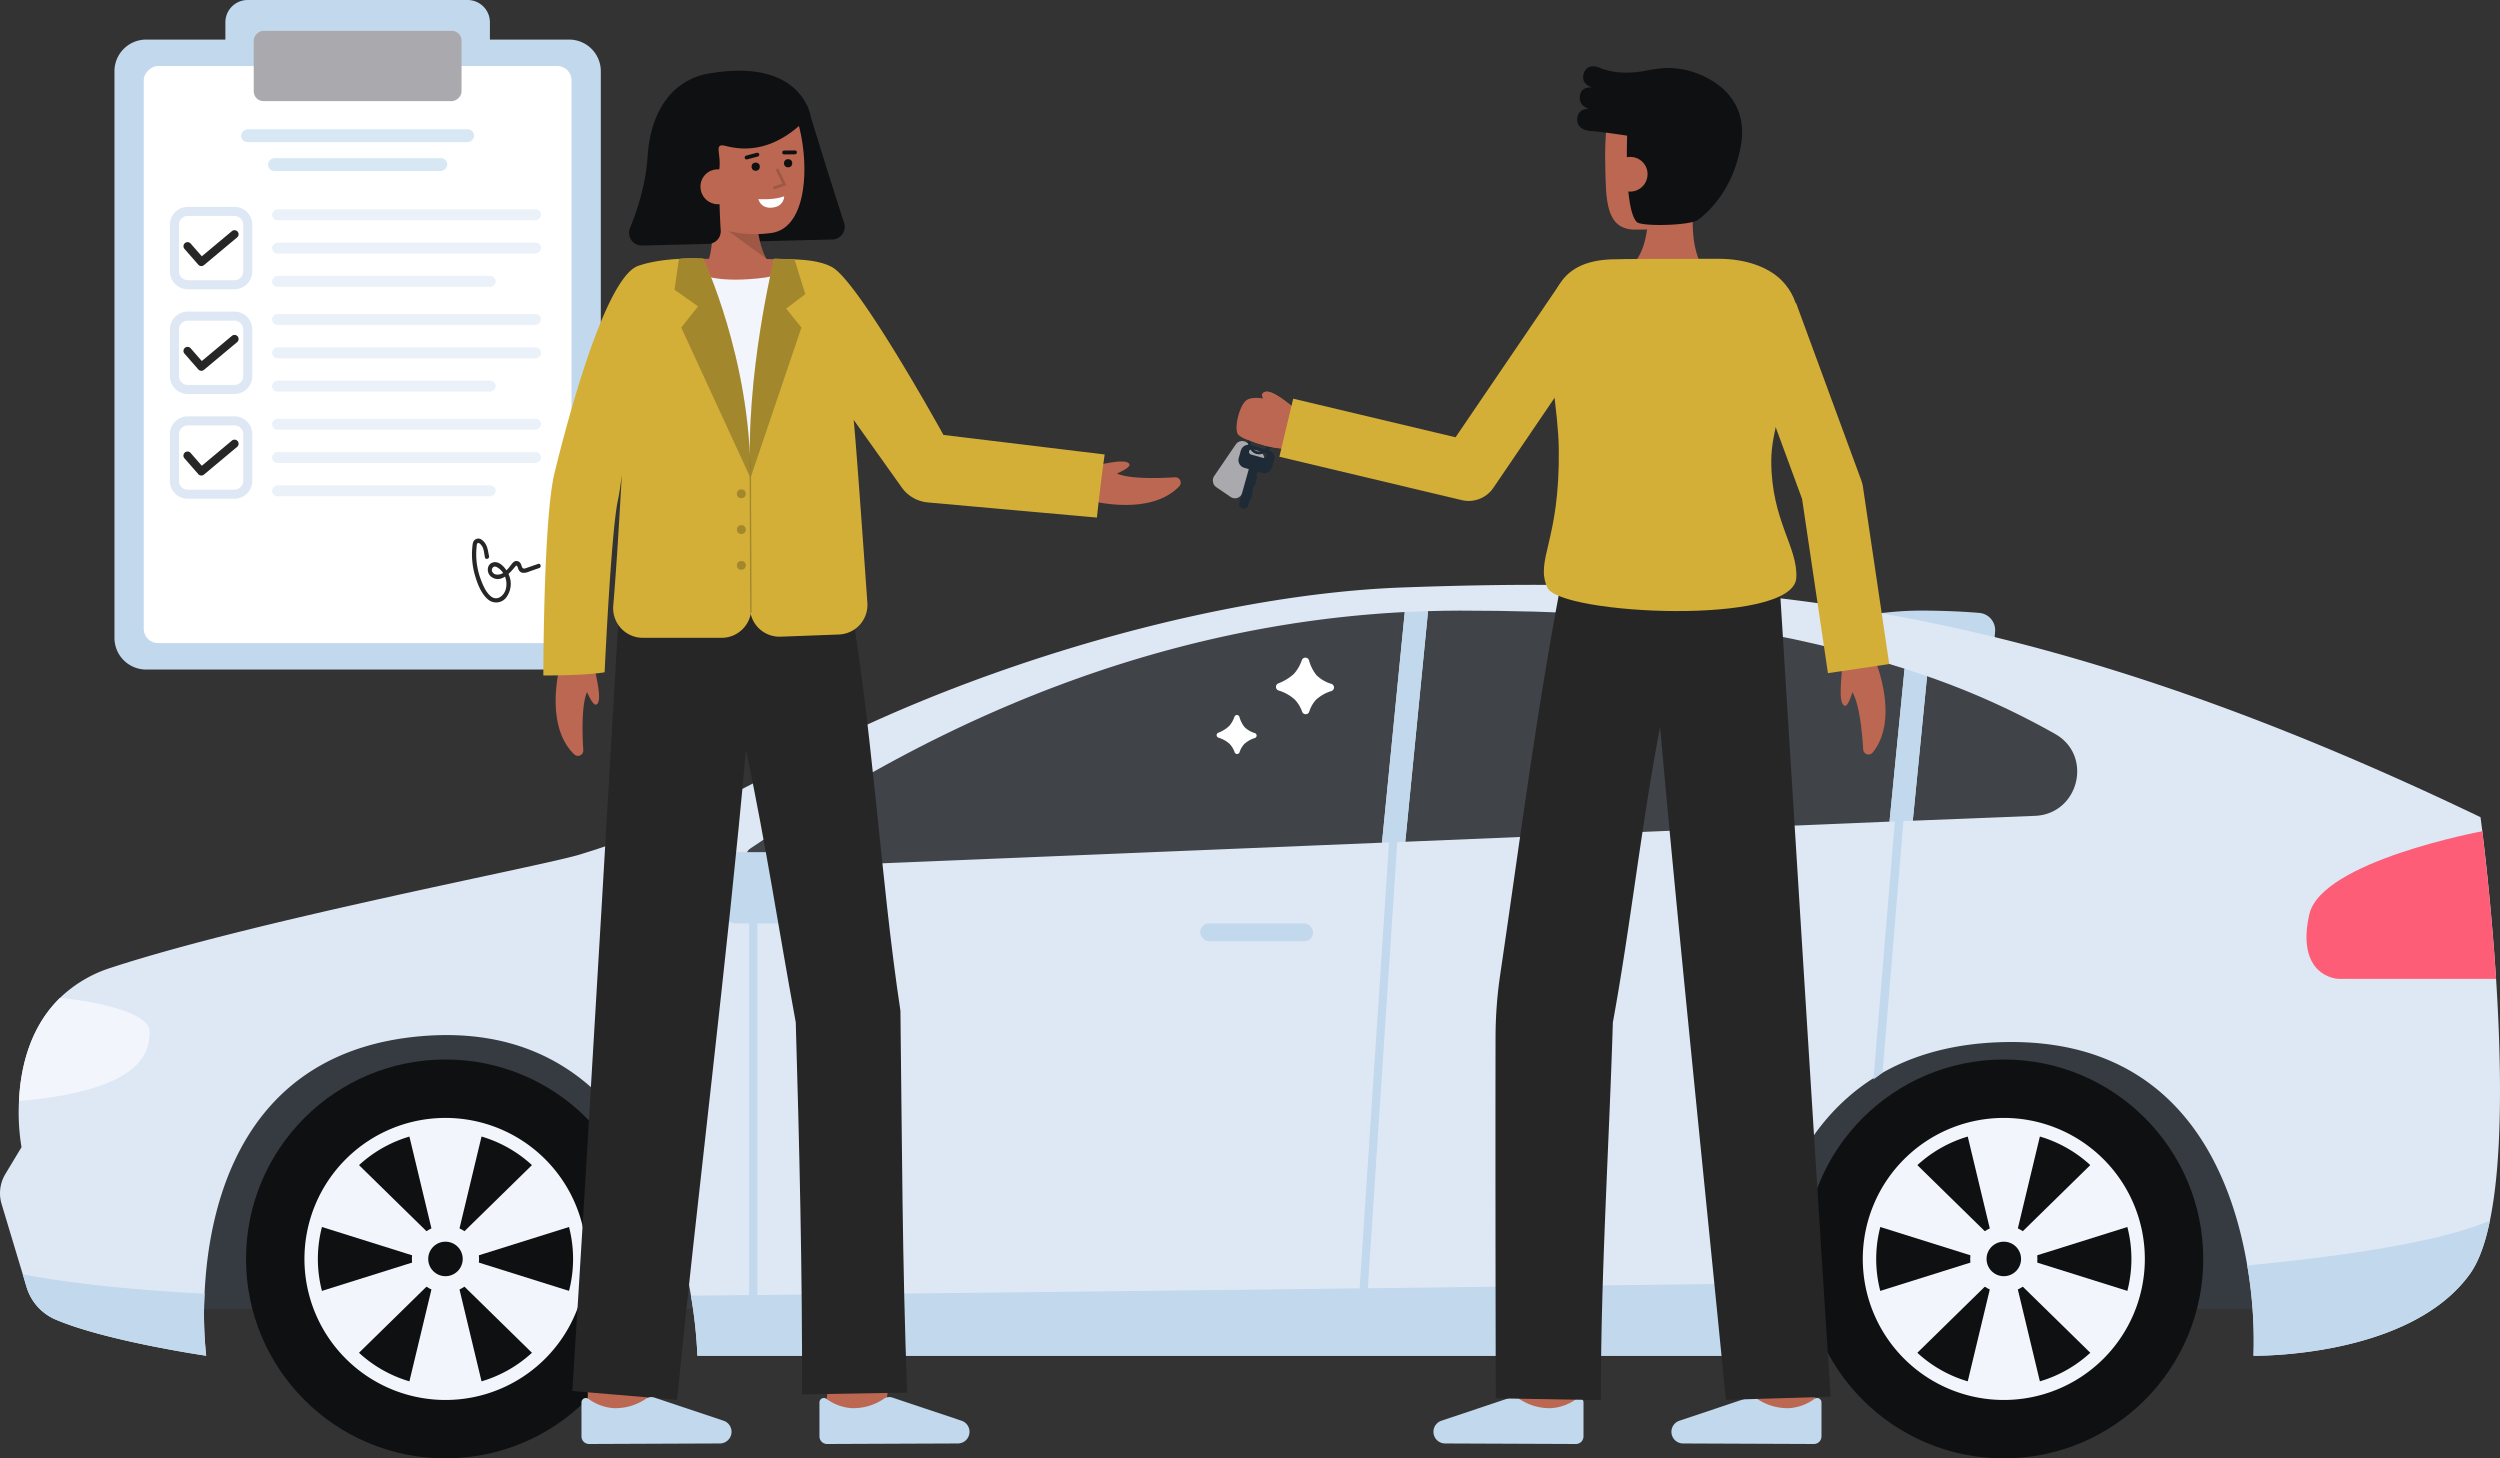 <svg id="Layer_1" data-name="Layer 1" xmlns="http://www.w3.org/2000/svg" viewBox="0 0 879.636 513.136">
  <rect x="0" y="0" width="879.636" height="513.136" fill="#333333" stroke="none"/>
  <g>
    <g>
      <path d="M79.3,7.848v6.079H51.414A11.143,11.143,0,0,0,40.272,25.069V224.442a11.142,11.142,0,0,0,11.142,11.142H200.258A11.141,11.141,0,0,0,211.4,224.442V25.069a11.142,11.142,0,0,0-11.142-11.142H172.377V7.848A7.848,7.848,0,0,0,164.53,0H87.142A7.848,7.848,0,0,0,79.3,7.848Z" fill="#c1d8ed"></path>
      <rect x="24.297" y="49.496" width="203.079" height="150.518" rx="5.015" transform="translate(1.081 250.591) rotate(-90)" fill="#fff"></rect>
      <rect x="113.476" y="-13.343" width="24.721" height="73.117" rx="3.41" transform="translate(102.62 149.052) rotate(-90)" fill="#AAA9AD"></rect>
    </g>
    <g>
      <path d="M82.473,101.786h-16.4a6.3,6.3,0,0,1-6.3-6.3v-16.4a6.3,6.3,0,0,1,6.3-6.3h16.4a6.3,6.3,0,0,1,6.3,6.3V95.49A6.3,6.3,0,0,1,82.473,101.786Zm-16.4-25.807a3.11,3.11,0,0,0-3.106,3.106V95.49A3.109,3.109,0,0,0,66.069,98.6h16.4a3.109,3.109,0,0,0,3.106-3.106v-16.4a3.11,3.11,0,0,0-3.106-3.106Z" fill="#dee8f5"></path>
      <path d="M82.473,138.635h-16.4a6.3,6.3,0,0,1-6.3-6.3v-16.4a6.3,6.3,0,0,1,6.3-6.3h16.4a6.3,6.3,0,0,1,6.3,6.3v16.4A6.3,6.3,0,0,1,82.473,138.635Zm-16.4-25.806a3.109,3.109,0,0,0-3.106,3.106v16.4a3.109,3.109,0,0,0,3.106,3.106h16.4a3.109,3.109,0,0,0,3.106-3.106v-16.4a3.109,3.109,0,0,0-3.106-3.106Z" fill="#dee8f5"></path>
      <path d="M82.473,175.485h-16.4a6.3,6.3,0,0,1-6.3-6.3v-16.4a6.3,6.3,0,0,1,6.3-6.3h16.4a6.3,6.3,0,0,1,6.3,6.3v16.4A6.3,6.3,0,0,1,82.473,175.485Zm-16.4-25.807a3.109,3.109,0,0,0-3.106,3.106v16.4a3.109,3.109,0,0,0,3.106,3.106h16.4a3.109,3.109,0,0,0,3.106-3.106v-16.4a3.109,3.109,0,0,0-3.106-3.106Z" fill="#dee8f5"></path>
      <path d="M70.85,93.618a1.431,1.431,0,0,1-1.081-.49L64.9,87.562a1.436,1.436,0,0,1,2.161-1.891l3.945,4.51,10.634-8.89a1.436,1.436,0,0,1,1.842,2.2L71.77,93.284A1.431,1.431,0,0,1,70.85,93.618Z" fill="#262626"></path>
      <path d="M70.85,130.468a1.434,1.434,0,0,1-1.081-.491L64.9,124.411a1.436,1.436,0,0,1,2.161-1.891l3.945,4.51,10.634-8.89a1.436,1.436,0,0,1,1.842,2.2l-11.712,9.79A1.427,1.427,0,0,1,70.85,130.468Z" fill="#262626"></path>
      <path d="M70.85,167.317a1.434,1.434,0,0,1-1.081-.491L64.9,161.26a1.435,1.435,0,1,1,2.161-1.89l3.945,4.509,10.634-8.89a1.436,1.436,0,0,1,1.842,2.2l-11.712,9.79A1.427,1.427,0,0,1,70.85,167.317Z" fill="#262626"></path>
      <g opacity="0.62">
        <rect x="141.135" y="39.972" width="3.824" height="94.631" rx="1.912" transform="translate(55.759 230.334) rotate(-90)" fill="#dee8f5"></rect>
        <rect x="141.135" y="28.25" width="3.824" height="94.631" rx="1.912" transform="translate(67.481 218.612) rotate(-90)" fill="#dee8f5"></rect>
        <rect x="133.158" y="59.671" width="3.824" height="78.678" rx="1.912" transform="translate(36.061 234.081) rotate(-90)" fill="#dee8f5"></rect>
      </g>
      <g opacity="0.62">
        <rect x="141.135" y="76.822" width="3.824" height="94.631" rx="1.912" transform="translate(18.91 267.184) rotate(-90)" fill="#dee8f5"></rect>
        <rect x="141.135" y="65.099" width="3.824" height="94.631" rx="1.912" transform="translate(30.632 255.461) rotate(-90)" fill="#dee8f5"></rect>
        <rect x="133.158" y="96.52" width="3.824" height="78.678" rx="1.912" transform="translate(-0.788 270.93) rotate(-90)" fill="#dee8f5"></rect>
      </g>
      <g opacity="0.62">
        <rect x="141.135" y="113.671" width="3.824" height="94.631" rx="1.912" transform="translate(-17.939 304.033) rotate(-90)" fill="#dee8f5"></rect>
        <rect x="141.135" y="101.948" width="3.824" height="94.631" rx="1.912" transform="translate(-6.217 292.31) rotate(-90)" fill="#dee8f5"></rect>
        <rect x="133.158" y="133.369" width="3.824" height="78.678" rx="1.912" transform="translate(-37.637 307.779) rotate(-90)" fill="#dee8f5"></rect>
      </g>
    </g>
    <rect x="123.573" y="6.764" width="4.526" height="81.959" rx="2.263" transform="translate(78.092 173.58) rotate(-90)" fill="#d7e8f4"></rect>
    <rect x="123.573" y="26.358" width="4.526" height="63.079" rx="2.263" transform="translate(67.938 183.734) rotate(-90)" fill="#d7e8f4"></rect>
    <path d="M172.075,195.707c-.382-1.79-.494-3.669-1.782-5.067-.7-.76-1.5-1.4-2.593-1.038-1.332.444-1.393,1.725-1.511,2.922a26.458,26.458,0,0,0,.946,9.964c.839,2.882,2.157,6.37,4.508,8.37a4.437,4.437,0,0,0,6.679-.925,7.922,7.922,0,0,0,.815-7.453c-.739-1.931-2.923-5.032-5.355-4.649-2.643.416-2.756,3.867-.817,5.2,3.22,2.208,6.258-1.192,8.136-3.457.4-.477.6-.941,1.021-.081.136.279.177.6.316.888a1.992,1.992,0,0,0,1.381,1.156,4.886,4.886,0,0,0,2.533-.5l3.375-1.172c.906-.314.517-1.764-.4-1.446-1.265.439-2.529.883-3.8,1.318-.594.2-1.327.623-1.748-.03-.285-.442-.309-1.019-.611-1.47a1.725,1.725,0,0,0-1.7-.835c-.9.161-1.484,1.182-2.016,1.832a9.849,9.849,0,0,1-2.514,2.424c-1.091.634-2.92.914-3.68-.407a1.31,1.31,0,0,1,.038-1.426c.486-.689,1.131-.523,1.79-.126a6.272,6.272,0,0,1,2.089,2.161,6.984,6.984,0,0,1,.7,5.734c-.746,2.2-3.058,3.942-5.175,2.213-1.764-1.441-2.814-3.975-3.577-6.055a25.284,25.284,0,0,1-1.513-7.162,25.565,25.565,0,0,1,.076-4.057c.063-.641.023-1.941,1.056-1.323a3.474,3.474,0,0,1,.7.741c.862,1.082.9,2.871,1.18,4.164.2.944,1.648.544,1.446-.4Z" fill="#262626"></path>
  </g>
  <g>
    <g>
      <path d="M639.406,219.719s19.506-4.877,36.226-4.877c9.089,0,16.21.425,20.815.813a6.07,6.07,0,0,1,5.538,6.492l-.578,8.021Z" fill="#c1d8ed"></path>
      <polygon points="49.148 460.572 810.78 460.572 779.431 353.289 98.61 353.289 49.148 460.572" fill="#c1d8ed"></polygon>
      <g opacity="0.78">
        <polygon points="49.148 460.572 810.78 460.572 779.431 353.289 98.61 353.289 49.148 460.572" fill="#0f1011"></polygon>
      </g>
      <path d="M876.083,429.485c-1.6,7.9-3.916,14.385-7.014,18.729-21.364,29.731-76.162,28.805-76.162,28.805a156.116,156.116,0,0,0-2.207-31.76c-5.626-33.363-24.64-80.755-87.2-78.547-63.378,2.243-79.935,53.017-84.1,84.885a143,143,0,0,0-1.14,25.422H245.381a161.327,161.327,0,0,0-2.279-21.15c-5.7-34.217-25.672-97.382-95.246-91.258-62.845,5.554-74.488,59.5-75.877,90.582a136.4,136.4,0,0,0,.57,21.826S37.406,471.892,19.6,464.308A18.045,18.045,0,0,1,9.348,452.843L8,448.357.554,423.61a13.105,13.105,0,0,1,1.317-10.5l5.7-9.471a73.95,73.95,0,0,1-.89-16.236c.5-11.074,3.525-25.565,14.313-36.176l.072-.071A45.713,45.713,0,0,1,39.15,340.47c51.808-16.949,153.249-36,165.355-39.95a359.733,359.733,0,0,0,70.006-30.05C332.365,237.924,422.3,209.284,493.6,206.7c113.915-4.132,216.6,2.812,379.175,80.826,0,0,.249,1.78.641,4.949v.035c1.1,8.938,3.347,28.913,4.842,51.914C880.107,373.406,880.712,407.16,876.083,429.485Z" fill="#dee8f5"></path>
      <path d="M52.645,363.008c0,8.582-4.415,20.723-45.967,24.391.5-11.074,3.525-25.565,14.313-36.176l.072-.071C22.914,351.152,52.645,354.392,52.645,363.008Z" fill="#f3f5fd"></path>
      <path d="M878.255,344.422h-54.94c-4.522,0-14.99-3.845-10.789-22.645,4.166-18.8,60.887-29.3,60.887-29.3v.035C874.517,301.446,876.76,321.421,878.255,344.422Z" fill="#fd5d76"></path>
      <g opacity="0.76">
        <path d="M670.137,235.289l-5.3,53.8-170.381,7.086,8.012-81.147c3.667-.106,7.37-.178,11.109-.178C588.523,214.851,630.508,222.649,670.137,235.289Z" fill="#0f1011"></path>
      </g>
      <g opacity="0.76">
        <path d="M716,287.061l-42.976,1.709,5.02-50.846a271.788,271.788,0,0,1,45.077,20.331C736.579,265.875,731.451,286.455,716,287.061Z" fill="#0f1011"></path>
      </g>
      <rect x="422.301" y="324.912" width="39.709" height="6.27" rx="3.135" fill="#c1d8ed"></rect>
      <path d="M72.549,477.019S37.406,471.892,19.6,464.308A18.045,18.045,0,0,1,9.348,452.843L8,448.357c12.356,2.385,32.615,5.234,63.984,6.836A136.4,136.4,0,0,0,72.549,477.019Z" fill="#c1d8ed"></path>
      <path d="M619.4,451.6a143,143,0,0,0-1.14,25.422H245.381a161.327,161.327,0,0,0-2.279-21.15C363.522,454.8,516.248,452.843,619.4,451.6Z" fill="#c1d8ed"></path>
      <path d="M876.083,429.485c-1.6,7.9-3.916,14.385-7.014,18.729-21.364,29.731-76.162,28.805-76.162,28.805a156.116,156.116,0,0,0-2.207-31.76C824.027,442.054,858.494,437.069,876.083,429.485Z" fill="#c1d8ed"></path>
      <polygon points="480.655 462.745 477.772 462.648 488.84 294.836 491.724 294.934 480.655 462.745" fill="#c1d8ed"></polygon>
      <rect x="263.594" y="305.648" width="2.89" height="158.659" fill="#c1d8ed"></rect>
      <g opacity="0.76">
        <path d="M494.273,215.35,486.262,296.5l-219.873,9.08a3.861,3.861,0,0,1-2.35-7.05C294.981,277.768,379.123,221.225,494.273,215.35Z" fill="#0f1011"></path>
      </g>
      <path d="M259.186,299.833H276.6a19.158,19.158,0,0,1,19.158,19.158v0a5.921,5.921,0,0,1-5.921,5.921H259.186a5.921,5.921,0,0,1-5.921-5.921V305.754a5.921,5.921,0,0,1,5.921-5.921Z" fill="#c1d8ed"></path>
      <g>
        <circle cx="156.741" cy="442.963" r="70.173" fill="#0f1011"></circle>
        <path d="M156.741,398.063a44.9,44.9,0,1,1-44.9,44.9,44.951,44.951,0,0,1,44.9-44.9m0-4.719a49.62,49.62,0,1,0,49.62,49.619,49.619,49.619,0,0,0-49.62-49.619Z" fill="#f3f5fd"></path>
        <circle cx="156.741" cy="442.963" r="11.822" fill="#f3f5fd"></circle>
        <polygon points="170.437 395.703 159.101 442.963 154.382 442.963 143.045 395.703 170.437 395.703" fill="#f3f5fd"></polygon>
        <polygon points="143.045 490.223 154.382 442.963 159.101 442.963 170.437 490.223 143.045 490.223" fill="#f3f5fd"></polygon>
        <g>
          <polygon points="190.248 478.997 155.529 444.988 157.954 440.939 204.323 455.497 190.248 478.997" fill="#f3f5fd"></polygon>
          <polygon points="123.235 406.93 157.954 440.939 155.529 444.988 109.16 430.43 123.235 406.93" fill="#f3f5fd"></polygon>
        </g>
        <g>
          <polygon points="109.16 455.497 155.529 440.939 157.954 444.988 123.235 478.997 109.16 455.497" fill="#f3f5fd"></polygon>
          <polygon points="204.323 430.43 157.954 444.988 155.529 440.939 190.248 406.93 204.323 430.43" fill="#f3f5fd"></polygon>
        </g>
        <circle cx="156.741" cy="442.963" r="6.071" fill="#0f1011"></circle>
      </g>
      <g>
        <circle cx="705.049" cy="442.963" r="70.173" fill="#0f1011"></circle>
        <path d="M705.049,398.063a44.9,44.9,0,1,1-44.9,44.9,44.952,44.952,0,0,1,44.9-44.9m0-4.719a49.62,49.62,0,1,0,49.62,49.619,49.619,49.619,0,0,0-49.62-49.619Z" fill="#f3f5fd"></path>
        <circle cx="705.049" cy="442.963" r="11.822" fill="#f3f5fd"></circle>
        <polygon points="718.745 395.703 707.409 442.963 702.69 442.963 691.353 395.703 718.745 395.703" fill="#f3f5fd"></polygon>
        <polygon points="691.353 490.223 702.69 442.963 707.409 442.963 718.745 490.223 691.353 490.223" fill="#f3f5fd"></polygon>
        <g>
          <polygon points="738.556 478.997 703.837 444.988 706.262 440.939 752.631 455.497 738.556 478.997" fill="#f3f5fd"></polygon>
          <polygon points="671.543 406.93 706.262 440.939 703.837 444.988 657.468 430.43 671.543 406.93" fill="#f3f5fd"></polygon>
        </g>
        <g>
          <polygon points="657.468 455.497 703.837 440.939 706.262 444.988 671.543 478.997 657.468 455.497" fill="#f3f5fd"></polygon>
          <polygon points="752.631 430.43 706.262 444.988 703.837 440.939 738.556 406.93 752.631 430.43" fill="#f3f5fd"></polygon>
        </g>
        <circle cx="705.049" cy="442.963" r="6.071" fill="#0f1011"></circle>
      </g>
    </g>
    <polygon points="494.273 215.35 502.463 215.029 494.451 296.176 486.262 296.496 494.273 215.35" fill="#c1d8ed"></polygon>
    <polygon points="662.371 377.446 659.163 379.825 666.737 288.646 669.727 288.894 662.371 377.446" fill="#c1d8ed"></polygon>
    <polygon points="670.137 235.289 678.042 237.924 673.022 288.77 664.832 289.09 670.137 235.289" fill="#c1d8ed"></polygon>
  </g>
  <g>
    <path d="M595.57,78.1c-.01-.1-.01-.2-.01-.3,0-1.82.07-3.79.25-5.95l-15.97-2.97A58.358,58.358,0,0,1,579.73,79q-.09.87-.21,1.77c-.689,4.89-2.26,10.04-5.71,12.78h25C597.23,90.8,595.62,86.051,595.57,78.1Z" fill="#bb6751"></path>
    <path d="M604.878,63.682c-1.106,6.389-4.592,12.438-10.227,14.5-6.69,2.449-11.645,2.615-19.358,2.615-10.525,0-10.177-10.977-10.472-22.038-.3-11.106.586-23.018,4.746-26.888,8.3-7.725,32.673-2.833,35.637,10.087C606.737,48.642,605.931,57.6,604.878,63.682Z" fill="#bb6751"></path>
    <path d="M559.179,38.293s-4.31-.963-3.13-5.261c.782-2.851,4.435-2.217,4.435-2.217s-3.458-.634-3.458-3.653c0-1.9,1.461-5.124,5.871-3.282,5.173,2.161,11.074,1.883,15.56,1.129a51.71,51.71,0,0,1,7.708-1.088l.013,0v0a29.662,29.662,0,0,1,8.814,1.179c8.02,2.4,20.345,9.621,17.578,25.893-2.991,17.586-13.7,25.315-15.175,26.384-2.77,2.014-19.8,2.422-21.487.735-2.526-2.526-3.9-12.681-3.388-30.373-6.979-1.1-11.775-1.577-11.775-1.577s-5.8.218-5.8-4.022S559.179,38.293,559.179,38.293Z" fill="#0f1011"></path>
    <path d="M567.428,60.858a6.143,6.143,0,0,0,12.244,1,6.041,6.041,0,0,0-5.62-6.624C569.674,55.1,567.705,57.477,567.428,60.858Z" fill="#bb6751"></path>
  </g>
  <path d="M384.178,164.3l-.457-.22c2.958-.362,12.655-3.136,13.669-.711.386.922-2.344,2.336-4.4,3.248,4.514,1.981,14.714,1.679,20.441,1.316a1.887,1.887,0,0,1,1.48,3.189c-10.322,10.762-31.292,5.007-31.292,5.007l-5.292-1.112Z" fill="#bb6751"></path>
  <g>
    <path d="M284.149,37.449S292.4,64.412,297,78.4a4.467,4.467,0,0,1-4.137,5.863l-26.592.658a4.473,4.473,0,0,1-4.57-4.147l-2.728-37.751Z" fill="#0f1011"></path>
    <path d="M244.89,98.853s7.634-4.283,5.405-25.292l15.9-3.343s-1.344,18.916,6.879,24.716Z" fill="#bb6751"></path>
    <g opacity="0.15">
      <path d="M269.708,91.067,256.2,81.232l10.418-.358A28.767,28.767,0,0,0,269.708,91.067Z"></path>
    </g>
    <path d="M241.038,65.615c1.257,6.36,4.887,12.325,10.571,14.253a40.473,40.473,0,0,0,19.414,2.153c17.45-1.85,13.043-41.524,4.558-49.048S242.85,30.92,240.194,43.907C238.821,50.624,239.841,59.566,241.038,65.615Z" fill="#bb6751"></path>
    <g>
      <circle cx="265.898" cy="58.65" r="1.449" fill="#0f1011"></circle>
      <circle cx="277.304" cy="57.441" r="1.449" fill="#0f1011"></circle>
      <path d="M275.884,54.338a.682.682,0,0,1-.007-1.363l3.839-.043h.008a.682.682,0,0,1,.008,1.363l-3.84.043Z" fill="#0f1011"></path>
      <path d="M262.692,56.1a.682.682,0,0,1-.174-1.34l3.762-1a.681.681,0,1,1,.349,1.316l-3.761,1A.709.709,0,0,1,262.692,56.1Z" fill="#0f1011"></path>
      <path d="M266.84,70.042s5.361.437,9.079-.962c0,0,.054,3.522-4.169,3.971S266.84,70.042,266.84,70.042Z" fill="#fff"></path>
    </g>
    <g opacity="0.15">
      <path d="M272.52,66.532a.5.5,0,0,1-.17-.975l2.924-.975-2.171-4.54a.5.5,0,0,1,.9-.431l2.659,5.562-4,1.334A.5.5,0,0,1,272.52,66.532Z"></path>
    </g>
    <path d="M285.141,40.681s-3.072-20.643-36.125-14.736c-8.24,1.472-19.8,8.22-21.179,29.433-.627,9.73-3.747,18.967-6.157,24.825a4.471,4.471,0,0,0,4.237,6.183l23.323-.569a4.464,4.464,0,0,0,4.36-4.566c0-.065,0-.131-.008-.2-.267-3.965-.565-10.683-.593-20.961,1.067-5.894-2.265-9.947,2.457-8.716C272.992,55.939,283.842,41.049,285.141,40.681Z" fill="#0f1011"></path>
    <path d="M258.733,65.068a6.143,6.143,0,1,1-12.218,1.3,6.042,6.042,0,0,1,5.257-6.735c.067-.008.135-.015.2-.021C256.35,59.358,258.374,61.694,258.733,65.068Z" fill="#bb6751"></path>
  </g>
  <g>
    <path d="M311.454,497.257l-20.854-2.48c.939-7.893,2-17.373,2.072-18.928-.005.1,0,.182,0,.245h21C313.668,476.724,313.668,478.639,311.454,497.257Z" fill="#bb6751"></path>
    <path d="M227.778,499.767l-21-.068s.07-21.685.07-23.605h21C227.848,478.02,227.778,499.767,227.778,499.767Z" fill="#bb6751"></path>
    <path d="M282.206,490.626l37-.63c-1.738-44.032-1.844-90.219-2.386-134.357-7.221-47.574-10.023-103.919-18.935-151.152H218.385s-12.5,215.809-17.019,284.947l36.868,3.115c6.643-67.786,17.923-157.556,24.246-228.767,7.261,34.67,11.2,61.568,17.514,95.94C281.257,402.748,282.324,447.728,282.206,490.626Z" fill="#262626"></path>
    <path d="M253.307,507.89a4.11,4.11,0,0,0,4.076-4.428h0a4.109,4.109,0,0,0-2.659-3.529l-24.442-8.186a3.463,3.463,0,0,0-2.873.319,19.1,19.1,0,0,1-11.467,3.4,17.035,17.035,0,0,1-8.821-3.222,1.546,1.546,0,0,0-2.527,1.2V505.4a2.677,2.677,0,0,0,2.689,2.678Z" fill="#c1d8ed"></path>
    <path d="M337.04,507.89a4.108,4.108,0,0,0,4.076-4.428h0a4.108,4.108,0,0,0-2.658-3.529l-24.443-8.186a3.461,3.461,0,0,0-2.872.319,19.1,19.1,0,0,1-11.468,3.4,17.031,17.031,0,0,1-8.82-3.222,1.547,1.547,0,0,0-2.528,1.2V505.4a2.678,2.678,0,0,0,2.689,2.678Z" fill="#c1d8ed"></path>
  </g>
  <path d="M208.874,234.7l.219-.457c.363,2.958,3.137,12.655.712,13.669-.922.386-2.336-2.344-3.249-4.4-1.981,4.513-1.678,14.714-1.315,20.441a1.888,1.888,0,0,1-3.19,1.48c-10.762-10.322-5.007-31.292-5.007-31.292l1.113-5.292Z" fill="#bb6751"></path>
  <path d="M301.9,206.687c-4.19,9.63-82.415,14.74-83.515-2.2-.7-10.78,4.7-21.3,4.7-42.31s-17.493-47.574-1.743-63.324c4.571-4.57,11.071-7.339,20.69-7.349.72,5.61,34.347,5.765,34.606.265,1.3.02,2.31.04,2.94.07,33.18,1.43,18.587,38.608,18.267,66.348C297.45,190.647,306.22,196.767,301.9,206.687Z" fill="#f3f5fd"></path>
  <path d="M276.62,91.187c-.26,5.5-4.152,6.449-13.382,7.059-12.3.81-20.938-1.579-21.658-7.189h.03C253.72,91.057,269.56,91.077,276.62,91.187Z" fill="#bb6751"></path>
  <path d="M264.005,166.946c1.718,17.377,1,25.236.331,47.361a10.422,10.422,0,0,1-10.413,10.109H226.16a10.423,10.423,0,0,1-10.38-11.3c2.393-28.788,3.193-55.562,4.586-67.3,0,0-.663,19.368-3.011,30.48s-4.615,60.243-4.615,60.243-5.192,1.13-21.559,1.13c0,0,0-55.13,3.913-71.174s17.55-68.819,29.476-72.956c9.557-3.315,22.9-2.49,22.9-2.49S262,146.62,264.005,166.946Z" fill="#D4AF37"></path>
  <path d="M272.377,91.057s-8.372,48.5-8.372,75.889c0,9.358-.578,20.061-.148,46.821a10.424,10.424,0,0,0,10.807,10.252l20.523-.768a10.418,10.418,0,0,0,10-11.14c-1.365-19.447-4.175-59-4.835-64.39l16.937,23.8a12.644,12.644,0,0,0,9.09,5.254l59.58,5.334s1.043-10.38,2.724-22.2l-56.724-6.876s-29.719-53.881-39.2-59.045c-4.14-2.254-9.816-2.572-13.2-2.725C275.377,91.067,272.377,91.057,272.377,91.057Z" fill="#D4AF37"></path>
  <path d="M264.2,215.664a.251.251,0,0,1-.25-.249l-.2-48.468A.251.251,0,0,1,264,166.7h0a.25.25,0,0,1,.25.249l.2,48.468a.249.249,0,0,1-.249.251Z" fill="#D4AF37"></path>
  <g opacity="0.25">
    <path d="M264.2,215.664a.251.251,0,0,1-.25-.249l-.2-48.468A.251.251,0,0,1,264,166.7h0a.25.25,0,0,1,.25.249l.2,48.468a.249.249,0,0,1-.249.251Z" fill="#0f1011"></path>
  </g>
  <g>
    <g>
      <rect x="429.967" y="155.754" width="11.641" height="19.011" rx="2.703" transform="translate(169.069 -216.948) rotate(34.323)" fill="#AAA9AD"></rect>
      <g>
        <path d="M446.334,158.36l-6.27-1.76a2.827,2.827,0,0,0-3.48,1.96l-.72,2.56a2.825,2.825,0,0,0,1.96,3.49l1.57.44,3.121.88,1.569.44a2.832,2.832,0,0,0,3.49-1.96l.72-2.57A2.827,2.827,0,0,0,446.334,158.36Zm-.65,2.1a.952.952,0,0,1-.93.7,1.068,1.068,0,0,1-.25-.03l-4.32-1.21a.958.958,0,0,1,.26-1.88,1.068,1.068,0,0,1,.25.03l4.33,1.22A.94.94,0,0,1,445.684,160.46Z" fill="#1f2a37"></path>
        <path d="M441.426,171.061l.965-3.442-.328-.092,1.571-5.608-3.116-.873-4.456,15.906a1.618,1.618,0,0,0,1.121,1.994h0a1.618,1.618,0,0,0,2-1.121l.573-2.047.328.092.808-2.884-.328-.092.54-1.925Z" fill="#1f2a37"></path>
      </g>
      <ellipse cx="443.744" cy="153.606" rx="5.853" ry="4.141" transform="translate(177.939 540.713) rotate(-74.619)" fill="none" stroke="#1f2a37" stroke-miterlimit="10"></ellipse>
    </g>
    <path d="M437.156,153.88s7.861,4.047,16.34,4.047l2.739-13.565s-8.055-7.272-10.957-6.522c-2.4.62-.717,2.935,1.435,5.087" fill="#bb6751"></path>
    <path d="M437.156,153.88s7.861,4.047,16.34,4.047l2.739-13.565s-8.055-7.272-10.957-6.522c-2.4.62-.717,2.935,1.435,5.087" fill="#bb6751"></path>
    <g>
      <path d="M534.038,497.258c-2.213-18.618-2.213-20.534-2.213-21.164h21c0-.064,0-.146,0-.245.074,1.554,1.133,11.036,2.072,18.928Z" fill="#bb6751"></path>
      <path d="M617.714,499.768s-.07-21.747-.07-23.674h21c0,1.921.07,23.605.07,23.605Z" fill="#bb6751"></path>
      <path d="M592.186,507.89a4.11,4.11,0,0,1-4.077-4.428h0a4.11,4.11,0,0,1,2.659-3.529l24.443-8.186a3.461,3.461,0,0,1,2.872.319,19.1,19.1,0,0,0,11.468,3.4,17.035,17.035,0,0,0,8.82-3.222,1.546,1.546,0,0,1,2.527,1.2V505.4a2.677,2.677,0,0,1-2.688,2.678Z" fill="#c1d8ed"></path>
      <path d="M508.452,507.89a4.108,4.108,0,0,1-4.076-4.428h0a4.108,4.108,0,0,1,2.658-3.529l24.443-8.186a3.461,3.461,0,0,1,2.872.319,19.1,19.1,0,0,0,11.468,3.4,17.031,17.031,0,0,0,8.82-3.222,1.547,1.547,0,0,1,2.528,1.2V505.4a2.678,2.678,0,0,1-2.689,2.678Z" fill="#c1d8ed"></path>
      <path d="M607.258,492.549l36.868-1.115c-4.492-68.715-18.388-292.791-18.388-292.791l-76.077,4.7-.782,5.33-.267-.079c-8.273,43.854-14.18,89.915-20.762,134.357a151.249,151.249,0,0,0-1.634,21.875c-.079,40.946,0,86.462.075,127.174l36.995.63c-.118-42.921,2.9-89.834,4.206-132.886,6.23-34,10.03-69.558,16.614-103.911C590.454,327.154,600.607,424.677,607.258,492.549Z" fill="#262626"></path>
      <g>
        <path d="M648.128,234.677c0,2.98-1.574,12.942.957,13.654,1.518.427,3.31-7,3.31-7" fill="#bb6751"></path>
        <path d="M660.075,233.112s8.264,20.114-1.162,31.669a1.888,1.888,0,0,1-3.346-1.081c-.458-7.791-2.029-23.795-7.166-21.925V229.211" fill="#bb6751"></path>
      </g>
      <path d="M548.47,158.18c-.324-27.732-14.9-65.5,18.276-66.92,4.015-.173,23.606-.2,37.95-.2,9.636,0,17.547,2.957,22.115,7.526,15.752,15.751-3.582,42.591-3.582,63.6s9.5,30.418,8.8,41.195c-1.1,16.945-83.429,12.942-87.624,3.317C540.088,196.764,548.854,190.648,548.47,158.18Z" fill="#D4AF37"></path>
      <path d="M643.171,236.853l-9.1-61.305-22.567-61.362,20.465-7.526,22.953,62.415a10.873,10.873,0,0,1,.552,2.162l9.265,62.414Z" fill="#D4AF37"></path>
      <path d="M516.758,176.253a10.52,10.52,0,0,1-2.431-.285l-64.173-15.26,4.858-20.431,57.131,13.586,36.591-53.822L566.1,111.847,525.44,171.656A10.5,10.5,0,0,1,516.758,176.253Z" fill="#D4AF37"></path>
    </g>
    <path d="M448.634,144.67a3.517,3.517,0,0,0-2.747-4.213c-2.474-.513-6.094-.914-7.652.644-2.478,2.478-4.146,10.258-2.478,11.926s9.258,4.036,10.467.253C447.021,150.788,448.062,147.09,448.634,144.67Z" fill="#bb6751"></path>
  </g>
  <g>
    <path d="M247.467,91.057s16.6,34.986,16.6,77.116L239.7,115.243l5.919-7.435-8.3-5.87,1.56-10.791C241.58,90.6,247.467,91.057,247.467,91.057Z" fill="#D4AF37"></path>
    <path d="M272.377,91.057s-10.26,41.33-8.312,77.116l17.92-52.93-5.365-6.653,6.727-5.087L279.56,91.257Z" fill="#D4AF37"></path>
  </g>
  <g>
    <path d="M247.467,91.057s16.6,34.986,16.6,77.116L239.7,115.243l5.919-7.435-8.3-5.87,1.56-10.791C241.58,90.6,247.467,91.057,247.467,91.057Z" fill="#0f1011" opacity="0.25"></path>
    <path d="M272.377,91.057s-10.26,41.33-8.312,77.116l17.92-52.93-5.365-6.653,6.727-5.087L279.56,91.257Z" fill="#0f1011" opacity="0.25"></path>
  </g>
  <g>
    <circle cx="260.849" cy="173.74" r="1.565" fill="#0f1011" opacity="0.25"></circle>
    <circle cx="260.849" cy="186.33" r="1.565" fill="#0f1011" opacity="0.25"></circle>
    <circle cx="260.849" cy="198.92" r="1.565" fill="#0f1011" opacity="0.25"></circle>
  </g>
  <g>
    <path d="M460.661,250.416a1.325,1.325,0,0,1-2.492.032,11.875,11.875,0,0,0-2.54-4.247,14.687,14.687,0,0,0-5.773-3.253,1.331,1.331,0,0,1-.064-2.5,17,17,0,0,0,5.556-3.428,14.2,14.2,0,0,0,2.717-4.762,1.327,1.327,0,0,1,2.509.061,14.8,14.8,0,0,0,2.585,5.194,12.58,12.58,0,0,0,5.321,3.117,1.325,1.325,0,0,1-.008,2.509,14.257,14.257,0,0,0-5.412,3.06A11.022,11.022,0,0,0,460.661,250.416Z" fill="#fff"></path>
    <path d="M436.145,264.687a.913.913,0,0,1-1.717.022,8.191,8.191,0,0,0-1.75-2.926,10.112,10.112,0,0,0-3.977-2.241.917.917,0,0,1-.044-1.721,11.721,11.721,0,0,0,3.827-2.362,9.756,9.756,0,0,0,1.872-3.281.915.915,0,0,1,1.729.043,10.2,10.2,0,0,0,1.781,3.578,8.665,8.665,0,0,0,3.665,2.147.913.913,0,0,1,0,1.729,9.8,9.8,0,0,0-3.728,2.108A7.591,7.591,0,0,0,436.145,264.687Z" fill="#fff"></path>
  </g>
</svg>